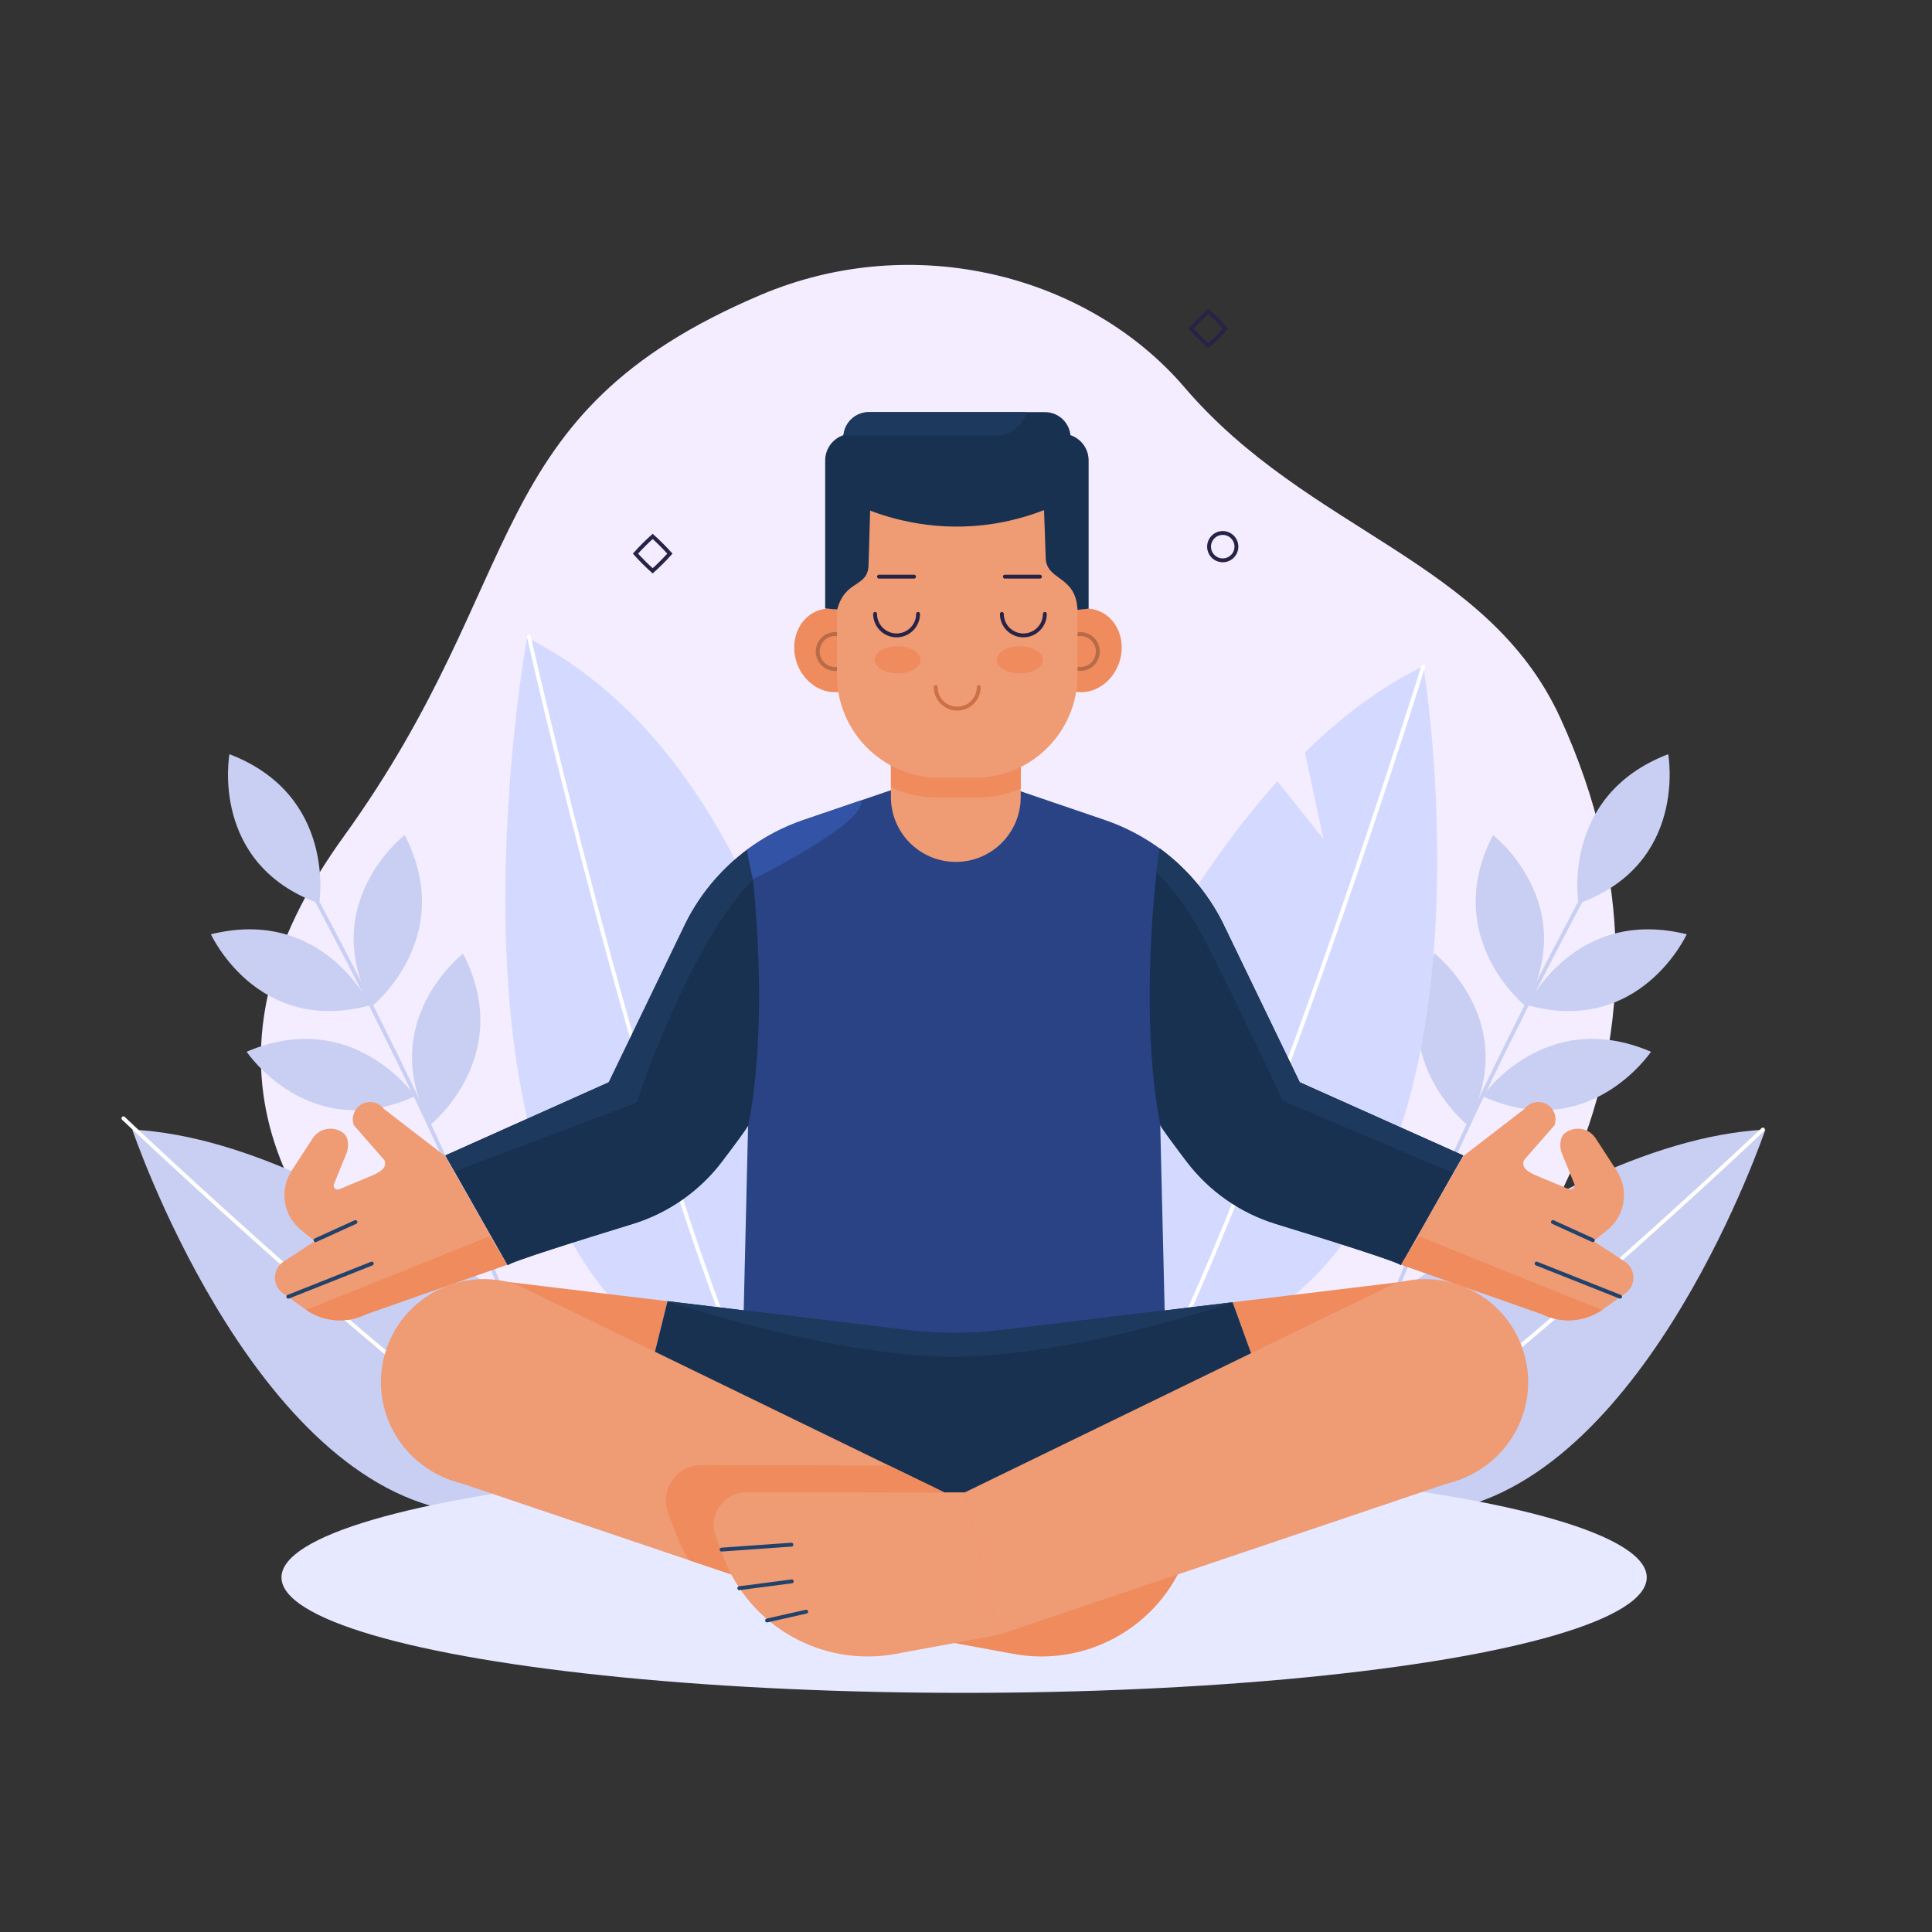 <?xml version="1.0" encoding="utf-8"?>
<!-- Generator: Adobe Illustrator 27.5.0, SVG Export Plug-In . SVG Version: 6.00 Build 0)  -->
<svg version="1.1" xmlns="http://www.w3.org/2000/svg" xmlns:xlink="http://www.w3.org/1999/xlink" x="0px" y="0px"
	 viewBox="0 0 500 500" style="enable-background:new 0 0 500 500;" xml:space="preserve">
<rect x="0" y="0" width="500" height="500" fill="#333333" stroke="none"/>
<g id="BACKGROUND">
	<path style="fill:#F3EDFF;" d="M403.815,185.822c37.932,82.814-3.953,158.519-71.257,194.224
		c-57.866,30.698-159.254,15.659-215.033-26.485c-56.754-42.881-63.609-88.57-28.607-137.02
		c48.779-67.52,34.978-109.254,107.926-140.207c39.851-16.909,84.921-5.042,109.716,23.925
		C338.653,137.752,385.029,144.807,403.815,185.822z"/>
</g>
<g id="OBJECTS">
	<g>
		<g>
			<path style="fill:#C9CFF2;" d="M59.382,195.184c0,0-5.235,28.456,23.234,38.643C82.616,233.827,87.317,205.88,59.382,195.184z"/>
			<path style="fill:#C9CFF2;" d="M54.588,241.794c0,0,12.005,26.326,41.176,18.374C95.764,260.168,83.615,234.566,54.588,241.794z"
				/>
			<path style="fill:#C9CFF2;" d="M63.834,272.194c0,0,16.09,24.047,43.599,11.498C107.433,283.693,91.316,260.383,63.834,272.194z"
				/>
			<path style="fill:#C9CFF2;" d="M104.728,216.097c0,0-22.866,17.729-8.428,44.295C96.299,260.392,118.428,242.689,104.728,216.097
				z"/>
			<path style="fill:#C9CFF2;" d="M119.838,246.784c0,0-22.866,17.729-8.428,44.295C111.41,291.079,133.539,273.376,119.838,246.784
				z"/>
			<path style="fill:none;stroke:#C9CFF2;stroke-miterlimit:10;" d="M71.303,213.516c0,0,43.584,77.196,64.638,137.032"/>
			<path style="fill:#D4DAFF;" d="M136.398,165.004c0,0-24.612,134.942,29.23,178.015s56.019,8.276,56.019,8.276
				S217.827,206.155,136.398,165.004z"/>
			<path style="fill:none;stroke:#FFFFFF;stroke-linecap:round;stroke-miterlimit:10;" d="M136.862,164.74
				c0,0,43.814,194.034,74.652,222.945"/>
			<path style="fill:#C9CFF2;" d="M34.243,292.347c0,0,29.993,88.784,82.182,98.525c52.189,9.742,55.254-21.498,55.254-21.498
				S94.703,295.422,34.243,292.347z"/>
			<path style="fill:none;stroke:#FFFFFF;stroke-linecap:round;stroke-miterlimit:10;" d="M31.937,289.421
				c0,0,103.632,98.521,135.061,106.982"/>
		</g>
		<g>
			<path style="fill:#C9CFF2;" d="M431.73,195.184c0,0,5.234,28.456-23.234,38.643C408.496,233.827,403.795,205.88,431.73,195.184z"
				/>
			<path style="fill:#C9CFF2;" d="M436.524,241.794c0,0-12.005,26.326-41.176,18.374
				C395.347,260.168,407.497,234.566,436.524,241.794z"/>
			<path style="fill:#C9CFF2;" d="M427.278,272.194c0,0-16.09,24.047-43.599,11.498
				C383.679,283.693,399.795,260.383,427.278,272.194z"/>
			<path style="fill:#C9CFF2;" d="M386.384,216.097c0,0,22.866,17.729,8.428,44.295
				C394.813,260.392,372.684,242.689,386.384,216.097z"/>
			<path style="fill:#C9CFF2;" d="M371.273,246.784c0,0,22.866,17.729,8.428,44.295
				C379.702,291.079,357.573,273.376,371.273,246.784z"/>
			<path style="fill:none;stroke:#C9CFF2;stroke-miterlimit:10;" d="M419.808,213.516c0,0-43.584,77.196-64.638,137.032"/>
			<path style="fill:#D4DAFF;" d="M334.452,335.543c-53.84,43.08-76.45,9.16-76.45,9.16s24.95-89.63,72.59-142.51l11.9,14.92
				l-4.77-22.38c9.42-9.26,19.64-16.99,30.65-22.33C368.372,172.403,388.292,292.473,334.452,335.543z"/>
			<path style="fill:none;stroke:#FFFFFF;stroke-linecap:round;stroke-miterlimit:10;" d="M368.323,172.52
				c0,0-57.887,186.254-88.726,215.165"/>
			<path style="fill:#C9CFF2;" d="M456.869,292.347c0,0-29.993,88.784-82.182,98.525c-52.189,9.742-55.254-21.498-55.254-21.498
				S396.408,295.422,456.869,292.347z"/>
			<path style="fill:none;stroke:#FFFFFF;stroke-linecap:round;stroke-miterlimit:10;" d="M456.234,292.323
				c0,0-100.691,95.619-132.12,104.08"/>
		</g>
	</g>
	<g>
		<path style="fill:#294385;" d="M247.07,198.88v168.68l-57.37-16.44l2.69-8.67l1.22-51.31c-0.33,0.8-3.44,5-6.81,9.45
			c-5.83,7.68-13.92,13.34-23.14,16.17c-13.4,4.11-31.71,9.85-32.33,10.68l-16.11-28.41l42.3-18.93l19.18-39.73
			c3.78-8.17,9.51-15.17,16.59-20.44c4.42-3.29,9.35-5.91,14.67-7.72l14.84-5.06L247.07,198.88z"/>
		<g>
			<g>
				<path style="fill:#EF9B74;" d="M115.198,299.2l-15.825-12.188c-1.108-1.498-3.029-2.151-4.82-1.639l0,0
					c-2.502,0.715-3.866,3.407-2.964,5.847l7.923,9.059c0.716,1.937-1.097,2.969-2.87,3.812l-8.86,3.69
					c-0.847,0.353-1.698-0.493-1.352-1.342l3.37-8.262c0.254-0.888,0.36-1.822,0.221-2.734c-0.118-0.774-0.413-1.605-1.083-2.141
					l0,0c-2.524-2.02-6.24-1.421-8.003,1.289l-5.451,8.384c-3.246,4.992-2.192,11.631,2.44,15.373l9.926,8.017
					c6.225,5.028,14.798,6.001,21.992,2.496l13.191-6.283L115.198,299.2z"/>
				<path style="fill:#EF9B74;" d="M131.26,327.3l-36.42,12.79c-5.03,2.51-10.99,2.08-15.58-1.07c-0.26-0.17-0.51-0.36-0.76-0.55
					l-5.41-3.86c-2.73-2.12-2.54-6.31,0.38-8.17l41.73-27.24l15.5,27.13L131.26,327.3z"/>
			</g>
			
				<line style="fill:none;stroke:#21426B;stroke-linecap:round;stroke-miterlimit:10;" x1="96.216" y1="327.011" x2="74.606" y2="335.588"/>
			
				<line style="fill:none;stroke:#21426B;stroke-linecap:round;stroke-miterlimit:10;" x1="81.653" y1="320.967" x2="91.984" y2="316.263"/>
		</g>
		<path style="fill:#EF8B5D;" d="M271.199,165.316c-1.862,5.742,0.771,11.741,5.88,13.397s10.761-1.656,12.623-7.398
			c1.862-5.742-0.771-11.741-5.88-13.397S273.061,159.573,271.199,165.316z"/>
		<path style="fill:#EF8B5D;" d="M224.635,165.316c1.862,5.742-0.771,11.741-5.88,13.397c-5.109,1.657-10.761-1.656-12.623-7.398
			c-1.862-5.742,0.771-11.741,5.88-13.397C217.122,156.261,222.774,159.573,224.635,165.316z"/>
		<circle style="fill:none;stroke:#B86B47;stroke-linecap:round;stroke-miterlimit:10;" cx="216.147" cy="168.609" r="4.519"/>
		<path style="fill:none;stroke:#B86B47;stroke-linecap:round;stroke-miterlimit:10;" d="M284.114,168.609
			c0,2.496-2.023,4.519-4.519,4.519c-2.496,0-4.519-2.023-4.519-4.519s2.023-4.519,4.519-4.519
			C282.091,164.09,284.114,166.113,284.114,168.609z"/>
		<path style="fill:#294385;" d="M378.66,299.03l-16.11,28.41c-0.62-0.83-18.93-6.57-32.33-10.68c-9.22-2.83-17.31-8.49-23.14-16.17
			c-3.23-4.26-6.21-8.28-6.75-9.33c0,0-0.01,0-0.01-0.01c-0.02-0.04-0.04-0.08-0.05-0.11l1.22,51.31l2.69,8.67l-57.36,16.44V198.88
			l39.1,13.33c5.13,1.75,9.91,4.25,14.21,7.37c7.29,5.32,13.19,12.44,17.05,20.79l19.18,39.73L378.66,299.03z"/>
		<path style="fill:#EF9B74;" d="M264.162,173.233v33.035c0,9.275-7.519,16.793-16.804,16.793c-9.274,0-16.793-7.519-16.793-16.793
			v-33.035H264.162z"/>
		<path style="fill:#EF8B5D;" d="M264.162,173.233v30.84c-3.512,1.508-7.395,2.341-11.458,2.341h-9.972
			c-4.345,0-8.464-0.945-12.167-2.656v-30.525H264.162z"/>
		<path style="fill:#EF9B74;" d="M278.863,150.773v23.943c0,14.687-11.895,26.582-26.582,26.582h-9.093
			c-14.687,0-26.582-11.895-26.582-26.582v-23.943c0-14.235,11.536-25.771,25.771-25.771h10.715c1.324,0,2.627,0.103,3.89,0.298
			C269.37,127.168,278.863,137.862,278.863,150.773z"/>
		<path style="fill:none;stroke:#262347;stroke-linecap:round;stroke-miterlimit:10;" d="M237.598,158.876
			c0,3.073-2.491,5.564-5.564,5.564s-5.564-2.491-5.564-5.564"/>
		<path style="fill:none;stroke:#262347;stroke-linecap:round;stroke-miterlimit:10;" d="M270.409,158.876
			c0,3.073-2.491,5.564-5.564,5.564s-5.564-2.491-5.564-5.564"/>
		<path style="fill:none;stroke:#CC7045;stroke-linecap:round;stroke-miterlimit:10;" d="M253.298,177.832
			c0,3.073-2.491,5.564-5.564,5.564s-5.564-2.491-5.564-5.564"/>
		<path style="fill:#EF8B5D;" d="M238.253,170.756c0,1.935-2.661,3.504-5.943,3.504s-5.943-1.569-5.943-3.504
			c0-1.935,2.661-3.504,5.943-3.504S238.253,168.821,238.253,170.756z"/>
		<path style="fill:#EF8B5D;" d="M269.878,170.756c0,1.935-2.661,3.504-5.943,3.504s-5.943-1.569-5.943-3.504
			c0-1.935,2.661-3.504,5.943-3.504S269.878,168.821,269.878,170.756z"/>
		<ellipse style="fill:#E6E9FF;" cx="249.511" cy="408.231" rx="176.666" ry="29.881"/>
		<path style="fill:#EF8B5D;" d="M172.75,336.74l-13.04,52.33l-37.39-4.68c-15.3-1.92-25.79-16.37-22.87-31.51
			c2.44-12.68,13.54-21.62,26.15-21.62c1.07,0,2.15,0.06,3.23,0.19L172.75,336.74z"/>
		<path style="fill:#EF8B5D;" d="M371.74,384.39l-33.97,4.25L319,337.02l46.24-5.57c1.08-0.13,2.16-0.19,3.23-0.19
			c12.61,0,23.71,8.94,26.15,21.62C397.54,368.02,387.04,382.47,371.74,384.39z"/>
		<path style="fill:#193150;" d="M337.77,388.64l-90.5,11.33l-0.23-5.64l-0.24,5.64l-87.09-10.9l13.04-52.33l62.22,7.5
			c8.01,0.97,16.12,0.97,24.13,0l59.9-7.22L337.77,388.64z"/>
		<path style="fill:#193150;" d="M225.778,112.253h-5.307c-3.821,0-6.918,3.097-6.918,6.918v38.306l3.117,0.251
			c2.166-8.019,8.117-5.436,8.117-11.833L225.778,112.253z"/>
		<path style="fill:#193150;" d="M269.513,112.253h5.307c3.821,0,6.918,3.097,6.918,6.918v38.356l-2.894,0.29
			c-0.39-9.16-8.226-7.325-8.226-13.722L269.513,112.253z"/>
		<path style="fill:#193150;" d="M277.06,128.9c-31.96,16.62-58.8,0-58.8,0v-15.62c0-0.2,0.01-0.4,0.03-0.6
			c0.3-3.38,3.14-6.02,6.59-6.02h45.56c3.66,0,6.62,2.96,6.62,6.62C277.06,113.28,281.83,126.41,277.06,128.9z"/>
		<g>
			<g>
				<path style="fill:#EF9B74;" d="M378.684,299.2l15.825-12.188c1.108-1.498,3.029-2.151,4.82-1.639l0,0
					c2.502,0.715,3.866,3.407,2.964,5.847l-7.922,9.059c-0.716,1.937,1.097,2.969,2.87,3.812l8.86,3.69
					c0.847,0.353,1.698-0.493,1.352-1.342l-3.37-8.262c-0.254-0.888-0.36-1.822-0.221-2.734c0.118-0.774,0.413-1.605,1.083-2.141
					l0,0c2.524-2.02,6.24-1.421,8.003,1.289l5.451,8.384c3.246,4.992,2.193,11.631-2.44,15.373l-9.927,8.017
					c-6.225,5.028-14.798,6.001-21.992,2.496l-13.191-6.283L378.684,299.2z"/>
				<path style="fill:#EF9B74;" d="M378.684,299.2l41.732,27.239c2.913,1.862,3.107,6.046,0.378,8.169l-5.408,3.865
					c-4.681,3.641-11.036,4.27-16.34,1.618l-36.425-12.789L378.684,299.2z"/>
			</g>
			
				<line style="fill:none;stroke:#21426B;stroke-linecap:round;stroke-miterlimit:10;" x1="397.665" y1="327.011" x2="419.275" y2="335.588"/>
			
				<line style="fill:none;stroke:#21426B;stroke-linecap:round;stroke-miterlimit:10;" x1="412.228" y1="320.967" x2="401.897" y2="316.263"/>
		</g>
		<line style="fill:none;" x1="159.71" y1="389.07" x2="152.8" y2="416.79"/>
		<path style="fill:#1D3A5E;" d="M319,337.02c0,0-38.19,13.22-69.73,14.04c-31.53,0.82-76.52-14.32-76.52-14.32l62.22,7.5
			c8.01,0.97,16.12,0.97,24.13,0L319,337.02z"/>
		<line style="fill:none;" x1="345.66" y1="410.35" x2="337.77" y2="388.64"/>
		<g>
			<path style="fill:#EF8B5D;" d="M300.827,386.166l-56.368,0.104l-8.882,36.839l26.714,4.92
				c19.012,3.501,37.804-7.114,44.617-25.206l1.924-5.109C310.938,392.124,306.8,386.155,300.827,386.166z"/>
			<path style="fill:#EF9B74;" d="M244.46,386.265l-0.4,1.65l-8.14,33.77l-0.34,1.42l-2.59-0.88l-54.78-18.49l-61.49-20.76
				c-14.61-4.93-22-21.19-16.12-35.44c4.23-10.23,14.13-16.5,24.65-16.5c2.8,0,5.63,0.44,8.42,1.37l96.42,46.88l13.47,6.54
				L244.46,386.265z"/>
			<path style="fill:#EF9B74;" d="M360.401,332.405L249.61,386.27l8.882,36.839l118.856-40.133
				c14.609-4.933,22.002-21.19,16.118-35.443v0C388.124,334.593,373.685,327.987,360.401,332.405z"/>
			<path style="fill:#EF8B5D;" d="M244.06,387.915l-8.14,33.77l-2.93,0.54l-54.78-18.49c-1.24-2.1-2.32-4.33-3.2-6.68l-2.07-5.48
				c-2.26-6,2.18-12.4,8.59-12.39l48.56,0.1l13.47,6.54L244.06,387.915z"/>
			<path style="fill:#EF9B74;" d="M193.242,386.166l56.368,0.104l8.882,36.839l-26.714,4.92
				c-19.012,3.501-37.804-7.114-44.617-25.206l-1.924-5.109C183.13,392.124,187.268,386.155,193.242,386.166z"/>
			
				<line style="fill:none;stroke:#21426B;stroke-linecap:round;stroke-miterlimit:10;" x1="186.743" y1="401.037" x2="204.813" y2="399.756"/>
			
				<line style="fill:none;stroke:#21426B;stroke-linecap:round;stroke-miterlimit:10;" x1="191.331" y1="411.027" x2="204.9" y2="409.257"/>
			
				<line style="fill:none;stroke:#21426B;stroke-linecap:round;stroke-miterlimit:10;" x1="198.518" y1="419.378" x2="208.638" y2="417.095"/>
		</g>
		<path style="fill:#193150;" d="M378.66,299.03l-0.75,1.32l-15.36,27.09c-0.62-0.83-18.93-6.57-32.33-10.68
			c-9.22-2.83-17.31-8.49-23.14-16.17c-3.23-4.26-6.21-8.28-6.75-9.33c0,0-0.01,0-0.01-0.01c-0.02-0.08-0.03-0.17-0.05-0.25
			c-4.27-21.69-2.69-49.93-0.96-65.17c0.28-2.45,0.56-4.56,0.82-6.25c7.29,5.32,13.19,12.44,17.05,20.79l19.18,39.73L378.66,299.03z
			"/>
		<path style="fill:#193150;" d="M193.71,291c-0.02,0.08-0.03,0.17-0.05,0.25c0,0.01-0.01,0.01-0.01,0.01
			c-0.54,1.05-3.52,5.07-6.75,9.33c-5.83,7.68-13.92,13.34-23.14,16.17c-13.4,4.11-31.71,9.85-32.33,10.68l-13.78-24.3l-2.33-4.11
			l42.3-18.93l19.18-39.73c3.86-8.35,9.76-15.47,17.05-20.79c0.32,2.09,0.68,4.81,1.01,8.01C196.51,243.16,197.82,270.12,193.71,291
			z"/>
		<path style="fill:#1D3A5E;" d="M194.86,227.59c-16.64,16.75-30.1,57.76-30.1,57.76l-47.11,17.79l-2.33-4.11l42.3-18.93
			l19.18-39.73c3.86-8.35,9.76-15.47,17.05-20.79C194.17,221.67,194.53,224.39,194.86,227.59z"/>
		<path style="fill:#1D3A5E;" d="M378.66,299.03l-0.75,1.32l-1.93,3.14l-43.96-18.6c0,0-12.12-25.92-20.57-42.26
			c-4.21-8.14-8.7-13.49-12.14-16.8c0.28-2.45,0.56-4.56,0.82-6.25c7.29,5.32,13.19,12.44,17.05,20.79l19.18,39.73L378.66,299.03z"
			/>
		<path style="fill:#3353A6;" d="M222.88,207.49c0.67,5.81-28.02,20.1-28.02,20.1s-0.93-3.77-1.57-7.66
			c4.42-3.29,9.35-5.91,14.67-7.72l14.84-5.06C222.84,207.26,222.87,207.37,222.88,207.49z"/>
		<path style="fill:#EF8B5D;" d="M131.26,327.3l-36.42,12.79c-5.03,2.51-10.99,2.08-15.58-1.07l47.31-19.03l4.13,6.34L131.26,327.3z
			"/>
		<path style="fill:#EF8B5D;" d="M362.591,327.3l36.42,12.79c5.03,2.51,10.99,2.08,15.58-1.07l-47.31-19.03l-4.13,6.34
			L362.591,327.3z"/>
		
			<line style="fill:none;stroke:#262347;stroke-linecap:round;stroke-miterlimit:10;" x1="236.555" y1="149.24" x2="227.482" y2="149.24"/>
		
			<line style="fill:none;stroke:#262347;stroke-linecap:round;stroke-miterlimit:10;" x1="269.127" y1="149.24" x2="260.054" y2="149.24"/>
		<path style="fill:#1D3A5E;" d="M265.68,106.66c-0.92,3.47-4.08,6.02-7.83,6.02h-39.56c0.3-3.38,3.14-6.02,6.59-6.02H265.68z"/>
	</g>
	<g>
		<g>
			<path style="fill:none;stroke:#262347;stroke-linecap:round;stroke-miterlimit:10;" d="M317.173,85.047
				c-1.486,1.641-2.816,2.972-4.458,4.458c-1.641-1.486-2.972-2.816-4.458-4.458c1.486-1.641,2.816-2.972,4.458-4.458
				C314.357,82.075,315.688,83.406,317.173,85.047z"/>
		</g>
		<g>
			<path style="fill:none;stroke:#262347;stroke-linecap:round;stroke-miterlimit:10;" d="M173.369,143.277
				c-1.486,1.641-2.816,2.972-4.458,4.458c-1.641-1.486-2.972-2.816-4.458-4.458c1.486-1.641,2.817-2.972,4.458-4.458
				C170.553,140.305,171.883,141.636,173.369,143.277z"/>
		</g>
		<path style="fill:none;stroke:#262347;stroke-linecap:round;stroke-miterlimit:10;" d="M319.982,141.474
			c0,1.954-1.584,3.538-3.538,3.538c-1.954,0-3.538-1.584-3.538-3.538c0-1.954,1.584-3.538,3.538-3.538
			C318.397,137.936,319.982,139.52,319.982,141.474z"/>
	</g>
</g>
</svg>
